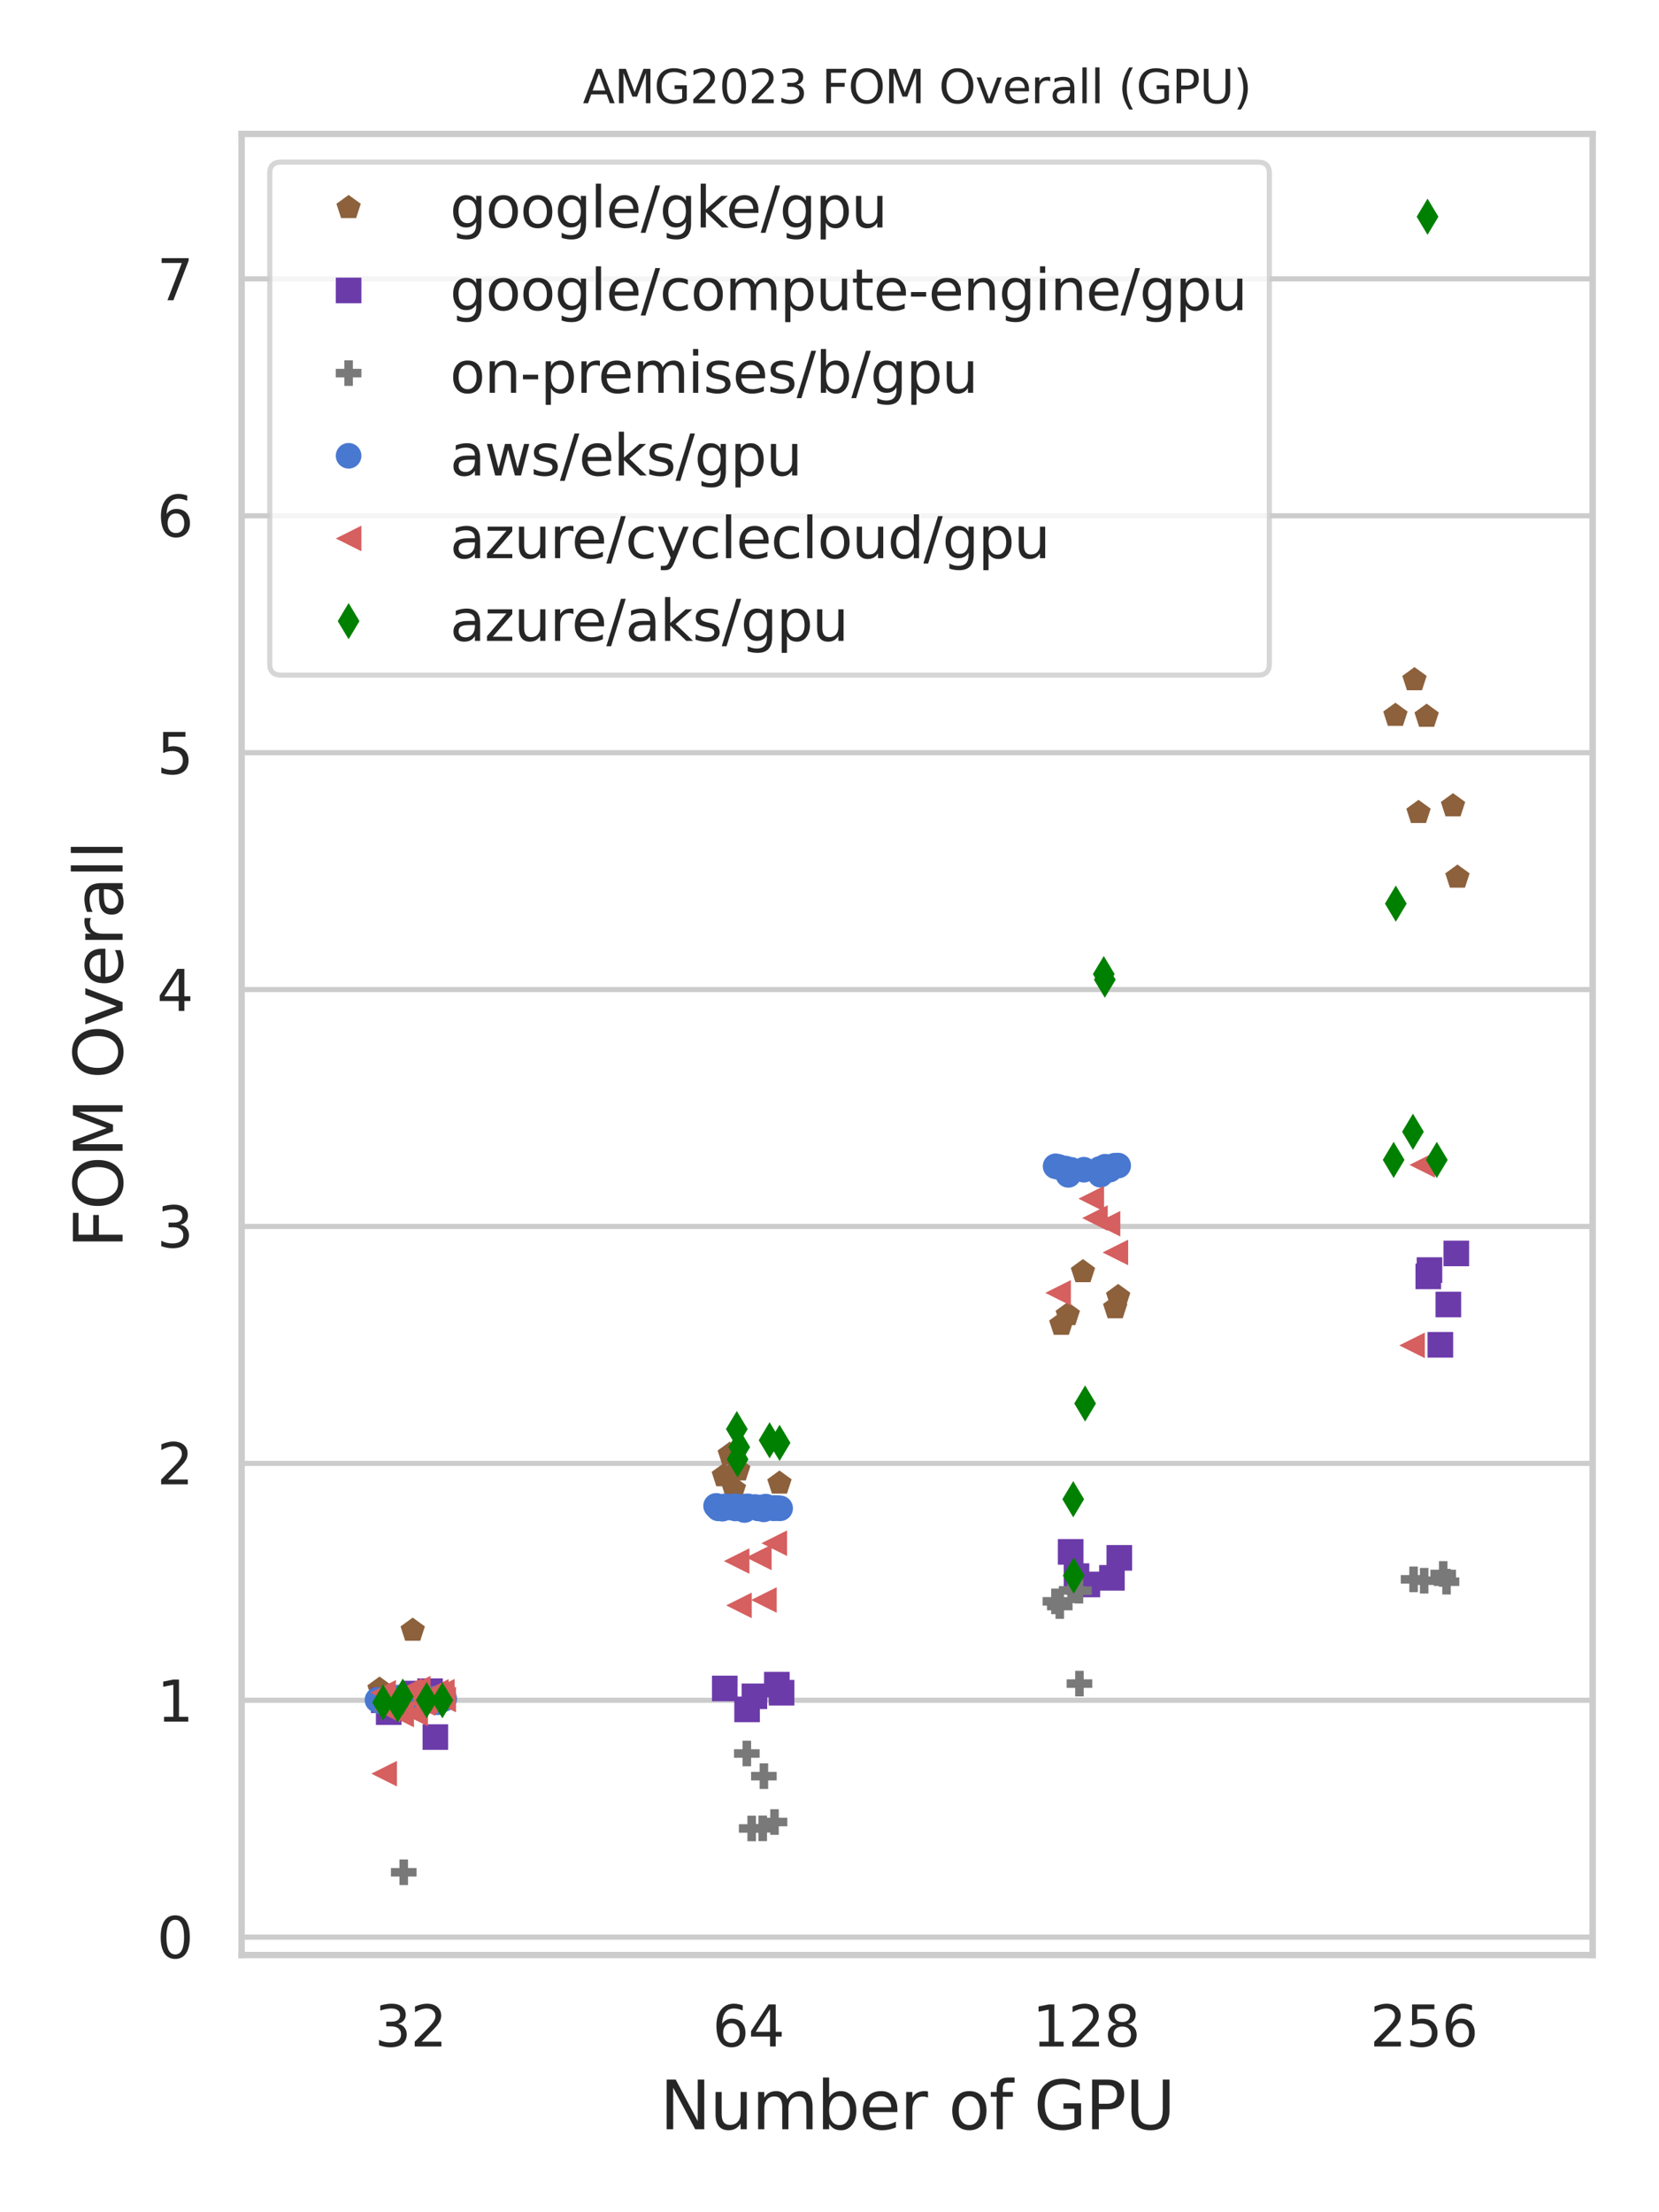 <?xml version="1.0" encoding="utf-8" standalone="no"?>
<!DOCTYPE svg PUBLIC "-//W3C//DTD SVG 1.1//EN"
  "http://www.w3.org/Graphics/SVG/1.1/DTD/svg11.dtd">
<svg xmlns:xlink="http://www.w3.org/1999/xlink" width="324pt" height="432pt" viewBox="0 0 324 432" xmlns="http://www.w3.org/2000/svg" version="1.1">
 <defs>
  <style type="text/css">*{stroke-linejoin: round; stroke-linecap: butt}</style>
 </defs>
 <g id="figure_1">
  <g id="patch_1">
   <path d="M 0 432 
L 324 432 
L 324 0 
L 0 0 
z
" style="fill: #ffffff"/>
  </g>
  <g id="axes_1">
   <g id="patch_2">
    <path d="M 47.182 381.78 
L 311.04 381.78 
L 311.04 26.16 
L 47.182 26.16 
z
" style="fill: #ffffff"/>
   </g>
   <g id="matplotlib.axis_1">
    <g id="xtick_1">
     <g id="text_1">
      <!-- 32 -->
      <g style="fill: #262626" transform="translate(73.166 399.638) scale(0.11 -0.11)">
       <defs>
        <path id="DejaVuSans-33" d="M 2597 2516 
Q 3050 2419 3304 2112 
Q 3559 1806 3559 1356 
Q 3559 666 3084 287 
Q 2609 -91 1734 -91 
Q 1441 -91 1130 -33 
Q 819 25 488 141 
L 488 750 
Q 750 597 1062 519 
Q 1375 441 1716 441 
Q 2309 441 2620 675 
Q 2931 909 2931 1356 
Q 2931 1769 2642 2001 
Q 2353 2234 1838 2234 
L 1294 2234 
L 1294 2753 
L 1863 2753 
Q 2328 2753 2575 2939 
Q 2822 3125 2822 3475 
Q 2822 3834 2567 4026 
Q 2313 4219 1838 4219 
Q 1578 4219 1281 4162 
Q 984 4106 628 3988 
L 628 4550 
Q 988 4650 1302 4700 
Q 1616 4750 1894 4750 
Q 2613 4750 3031 4423 
Q 3450 4097 3450 3541 
Q 3450 3153 3228 2886 
Q 3006 2619 2597 2516 
z
" transform="scale(0.016)"/>
        <path id="DejaVuSans-32" d="M 1228 531 
L 3431 531 
L 3431 0 
L 469 0 
L 469 531 
Q 828 903 1448 1529 
Q 2069 2156 2228 2338 
Q 2531 2678 2651 2914 
Q 2772 3150 2772 3378 
Q 2772 3750 2511 3984 
Q 2250 4219 1831 4219 
Q 1534 4219 1204 4116 
Q 875 4013 500 3803 
L 500 4441 
Q 881 4594 1212 4672 
Q 1544 4750 1819 4750 
Q 2544 4750 2975 4387 
Q 3406 4025 3406 3419 
Q 3406 3131 3298 2873 
Q 3191 2616 2906 2266 
Q 2828 2175 2409 1742 
Q 1991 1309 1228 531 
z
" transform="scale(0.016)"/>
       </defs>
       <use xlink:href="#DejaVuSans-33"/>
       <use xlink:href="#DejaVuSans-32" x="63.623"/>
      </g>
     </g>
    </g>
    <g id="xtick_2">
     <g id="text_2">
      <!-- 64 -->
      <g style="fill: #262626" transform="translate(139.13 399.638) scale(0.11 -0.11)">
       <defs>
        <path id="DejaVuSans-36" d="M 2113 2584 
Q 1688 2584 1439 2293 
Q 1191 2003 1191 1497 
Q 1191 994 1439 701 
Q 1688 409 2113 409 
Q 2538 409 2786 701 
Q 3034 994 3034 1497 
Q 3034 2003 2786 2293 
Q 2538 2584 2113 2584 
z
M 3366 4563 
L 3366 3988 
Q 3128 4100 2886 4159 
Q 2644 4219 2406 4219 
Q 1781 4219 1451 3797 
Q 1122 3375 1075 2522 
Q 1259 2794 1537 2939 
Q 1816 3084 2150 3084 
Q 2853 3084 3261 2657 
Q 3669 2231 3669 1497 
Q 3669 778 3244 343 
Q 2819 -91 2113 -91 
Q 1303 -91 875 529 
Q 447 1150 447 2328 
Q 447 3434 972 4092 
Q 1497 4750 2381 4750 
Q 2619 4750 2861 4703 
Q 3103 4656 3366 4563 
z
" transform="scale(0.016)"/>
        <path id="DejaVuSans-34" d="M 2419 4116 
L 825 1625 
L 2419 1625 
L 2419 4116 
z
M 2253 4666 
L 3047 4666 
L 3047 1625 
L 3713 1625 
L 3713 1100 
L 3047 1100 
L 3047 0 
L 2419 0 
L 2419 1100 
L 313 1100 
L 313 1709 
L 2253 4666 
z
" transform="scale(0.016)"/>
       </defs>
       <use xlink:href="#DejaVuSans-36"/>
       <use xlink:href="#DejaVuSans-34" x="63.623"/>
      </g>
     </g>
    </g>
    <g id="xtick_3">
     <g id="text_3">
      <!-- 128 -->
      <g style="fill: #262626" transform="translate(201.595 399.638) scale(0.11 -0.11)">
       <defs>
        <path id="DejaVuSans-31" d="M 794 531 
L 1825 531 
L 1825 4091 
L 703 3866 
L 703 4441 
L 1819 4666 
L 2450 4666 
L 2450 531 
L 3481 531 
L 3481 0 
L 794 0 
L 794 531 
z
" transform="scale(0.016)"/>
        <path id="DejaVuSans-38" d="M 2034 2216 
Q 1584 2216 1326 1975 
Q 1069 1734 1069 1313 
Q 1069 891 1326 650 
Q 1584 409 2034 409 
Q 2484 409 2743 651 
Q 3003 894 3003 1313 
Q 3003 1734 2745 1975 
Q 2488 2216 2034 2216 
z
M 1403 2484 
Q 997 2584 770 2862 
Q 544 3141 544 3541 
Q 544 4100 942 4425 
Q 1341 4750 2034 4750 
Q 2731 4750 3128 4425 
Q 3525 4100 3525 3541 
Q 3525 3141 3298 2862 
Q 3072 2584 2669 2484 
Q 3125 2378 3379 2068 
Q 3634 1759 3634 1313 
Q 3634 634 3220 271 
Q 2806 -91 2034 -91 
Q 1263 -91 848 271 
Q 434 634 434 1313 
Q 434 1759 690 2068 
Q 947 2378 1403 2484 
z
M 1172 3481 
Q 1172 3119 1398 2916 
Q 1625 2713 2034 2713 
Q 2441 2713 2670 2916 
Q 2900 3119 2900 3481 
Q 2900 3844 2670 4047 
Q 2441 4250 2034 4250 
Q 1625 4250 1398 4047 
Q 1172 3844 1172 3481 
z
" transform="scale(0.016)"/>
       </defs>
       <use xlink:href="#DejaVuSans-31"/>
       <use xlink:href="#DejaVuSans-32" x="63.623"/>
       <use xlink:href="#DejaVuSans-38" x="127.246"/>
      </g>
     </g>
    </g>
    <g id="xtick_4">
     <g id="text_4">
      <!-- 256 -->
      <g style="fill: #262626" transform="translate(267.56 399.638) scale(0.11 -0.11)">
       <defs>
        <path id="DejaVuSans-35" d="M 691 4666 
L 3169 4666 
L 3169 4134 
L 1269 4134 
L 1269 2991 
Q 1406 3038 1543 3061 
Q 1681 3084 1819 3084 
Q 2600 3084 3056 2656 
Q 3513 2228 3513 1497 
Q 3513 744 3044 326 
Q 2575 -91 1722 -91 
Q 1428 -91 1123 -41 
Q 819 9 494 109 
L 494 744 
Q 775 591 1075 516 
Q 1375 441 1709 441 
Q 2250 441 2565 725 
Q 2881 1009 2881 1497 
Q 2881 1984 2565 2268 
Q 2250 2553 1709 2553 
Q 1456 2553 1204 2497 
Q 953 2441 691 2322 
L 691 4666 
z
" transform="scale(0.016)"/>
       </defs>
       <use xlink:href="#DejaVuSans-32"/>
       <use xlink:href="#DejaVuSans-35" x="63.623"/>
       <use xlink:href="#DejaVuSans-36" x="127.246"/>
      </g>
     </g>
    </g>
    <g id="text_5">
     <!-- Number of GPU -->
     <g style="fill: #262626" transform="translate(128.89 415.804) scale(0.13 -0.13)">
      <defs>
       <path id="DejaVuSans-4e" d="M 628 4666 
L 1478 4666 
L 3547 763 
L 3547 4666 
L 4159 4666 
L 4159 0 
L 3309 0 
L 1241 3903 
L 1241 0 
L 628 0 
L 628 4666 
z
" transform="scale(0.016)"/>
       <path id="DejaVuSans-75" d="M 544 1381 
L 544 3500 
L 1119 3500 
L 1119 1403 
Q 1119 906 1312 657 
Q 1506 409 1894 409 
Q 2359 409 2629 706 
Q 2900 1003 2900 1516 
L 2900 3500 
L 3475 3500 
L 3475 0 
L 2900 0 
L 2900 538 
Q 2691 219 2414 64 
Q 2138 -91 1772 -91 
Q 1169 -91 856 284 
Q 544 659 544 1381 
z
M 1991 3584 
L 1991 3584 
z
" transform="scale(0.016)"/>
       <path id="DejaVuSans-6d" d="M 3328 2828 
Q 3544 3216 3844 3400 
Q 4144 3584 4550 3584 
Q 5097 3584 5394 3201 
Q 5691 2819 5691 2113 
L 5691 0 
L 5113 0 
L 5113 2094 
Q 5113 2597 4934 2840 
Q 4756 3084 4391 3084 
Q 3944 3084 3684 2787 
Q 3425 2491 3425 1978 
L 3425 0 
L 2847 0 
L 2847 2094 
Q 2847 2600 2669 2842 
Q 2491 3084 2119 3084 
Q 1678 3084 1418 2786 
Q 1159 2488 1159 1978 
L 1159 0 
L 581 0 
L 581 3500 
L 1159 3500 
L 1159 2956 
Q 1356 3278 1631 3431 
Q 1906 3584 2284 3584 
Q 2666 3584 2933 3390 
Q 3200 3197 3328 2828 
z
" transform="scale(0.016)"/>
       <path id="DejaVuSans-62" d="M 3116 1747 
Q 3116 2381 2855 2742 
Q 2594 3103 2138 3103 
Q 1681 3103 1420 2742 
Q 1159 2381 1159 1747 
Q 1159 1113 1420 752 
Q 1681 391 2138 391 
Q 2594 391 2855 752 
Q 3116 1113 3116 1747 
z
M 1159 2969 
Q 1341 3281 1617 3432 
Q 1894 3584 2278 3584 
Q 2916 3584 3314 3078 
Q 3713 2572 3713 1747 
Q 3713 922 3314 415 
Q 2916 -91 2278 -91 
Q 1894 -91 1617 61 
Q 1341 213 1159 525 
L 1159 0 
L 581 0 
L 581 4863 
L 1159 4863 
L 1159 2969 
z
" transform="scale(0.016)"/>
       <path id="DejaVuSans-65" d="M 3597 1894 
L 3597 1613 
L 953 1613 
Q 991 1019 1311 708 
Q 1631 397 2203 397 
Q 2534 397 2845 478 
Q 3156 559 3463 722 
L 3463 178 
Q 3153 47 2828 -22 
Q 2503 -91 2169 -91 
Q 1331 -91 842 396 
Q 353 884 353 1716 
Q 353 2575 817 3079 
Q 1281 3584 2069 3584 
Q 2775 3584 3186 3129 
Q 3597 2675 3597 1894 
z
M 3022 2063 
Q 3016 2534 2758 2815 
Q 2500 3097 2075 3097 
Q 1594 3097 1305 2825 
Q 1016 2553 972 2059 
L 3022 2063 
z
" transform="scale(0.016)"/>
       <path id="DejaVuSans-72" d="M 2631 2963 
Q 2534 3019 2420 3045 
Q 2306 3072 2169 3072 
Q 1681 3072 1420 2755 
Q 1159 2438 1159 1844 
L 1159 0 
L 581 0 
L 581 3500 
L 1159 3500 
L 1159 2956 
Q 1341 3275 1631 3429 
Q 1922 3584 2338 3584 
Q 2397 3584 2469 3576 
Q 2541 3569 2628 3553 
L 2631 2963 
z
" transform="scale(0.016)"/>
       <path id="DejaVuSans-20" transform="scale(0.016)"/>
       <path id="DejaVuSans-6f" d="M 1959 3097 
Q 1497 3097 1228 2736 
Q 959 2375 959 1747 
Q 959 1119 1226 758 
Q 1494 397 1959 397 
Q 2419 397 2687 759 
Q 2956 1122 2956 1747 
Q 2956 2369 2687 2733 
Q 2419 3097 1959 3097 
z
M 1959 3584 
Q 2709 3584 3137 3096 
Q 3566 2609 3566 1747 
Q 3566 888 3137 398 
Q 2709 -91 1959 -91 
Q 1206 -91 779 398 
Q 353 888 353 1747 
Q 353 2609 779 3096 
Q 1206 3584 1959 3584 
z
" transform="scale(0.016)"/>
       <path id="DejaVuSans-66" d="M 2375 4863 
L 2375 4384 
L 1825 4384 
Q 1516 4384 1395 4259 
Q 1275 4134 1275 3809 
L 1275 3500 
L 2222 3500 
L 2222 3053 
L 1275 3053 
L 1275 0 
L 697 0 
L 697 3053 
L 147 3053 
L 147 3500 
L 697 3500 
L 697 3744 
Q 697 4328 969 4595 
Q 1241 4863 1831 4863 
L 2375 4863 
z
" transform="scale(0.016)"/>
       <path id="DejaVuSans-47" d="M 3809 666 
L 3809 1919 
L 2778 1919 
L 2778 2438 
L 4434 2438 
L 4434 434 
Q 4069 175 3628 42 
Q 3188 -91 2688 -91 
Q 1594 -91 976 548 
Q 359 1188 359 2328 
Q 359 3472 976 4111 
Q 1594 4750 2688 4750 
Q 3144 4750 3555 4637 
Q 3966 4525 4313 4306 
L 4313 3634 
Q 3963 3931 3569 4081 
Q 3175 4231 2741 4231 
Q 1884 4231 1454 3753 
Q 1025 3275 1025 2328 
Q 1025 1384 1454 906 
Q 1884 428 2741 428 
Q 3075 428 3337 486 
Q 3600 544 3809 666 
z
" transform="scale(0.016)"/>
       <path id="DejaVuSans-50" d="M 1259 4147 
L 1259 2394 
L 2053 2394 
Q 2494 2394 2734 2622 
Q 2975 2850 2975 3272 
Q 2975 3691 2734 3919 
Q 2494 4147 2053 4147 
L 1259 4147 
z
M 628 4666 
L 2053 4666 
Q 2838 4666 3239 4311 
Q 3641 3956 3641 3272 
Q 3641 2581 3239 2228 
Q 2838 1875 2053 1875 
L 1259 1875 
L 1259 0 
L 628 0 
L 628 4666 
z
" transform="scale(0.016)"/>
       <path id="DejaVuSans-55" d="M 556 4666 
L 1191 4666 
L 1191 1831 
Q 1191 1081 1462 751 
Q 1734 422 2344 422 
Q 2950 422 3222 751 
Q 3494 1081 3494 1831 
L 3494 4666 
L 4128 4666 
L 4128 1753 
Q 4128 841 3676 375 
Q 3225 -91 2344 -91 
Q 1459 -91 1007 375 
Q 556 841 556 1753 
L 556 4666 
z
" transform="scale(0.016)"/>
      </defs>
      <use xlink:href="#DejaVuSans-4e"/>
      <use xlink:href="#DejaVuSans-75" x="74.805"/>
      <use xlink:href="#DejaVuSans-6d" x="138.184"/>
      <use xlink:href="#DejaVuSans-62" x="235.596"/>
      <use xlink:href="#DejaVuSans-65" x="299.072"/>
      <use xlink:href="#DejaVuSans-72" x="360.596"/>
      <use xlink:href="#DejaVuSans-20" x="401.709"/>
      <use xlink:href="#DejaVuSans-6f" x="433.496"/>
      <use xlink:href="#DejaVuSans-66" x="494.678"/>
      <use xlink:href="#DejaVuSans-20" x="529.883"/>
      <use xlink:href="#DejaVuSans-47" x="561.67"/>
      <use xlink:href="#DejaVuSans-50" x="639.16"/>
      <use xlink:href="#DejaVuSans-55" x="699.463"/>
     </g>
    </g>
   </g>
   <g id="matplotlib.axis_2">
    <g id="ytick_1">
     <g id="line2d_1">
      <path d="M 47.182 378.287 
L 311.04 378.287 
" clip-path="url(#p58cbd07969)" style="fill: none; stroke: #cccccc; stroke-linecap: round"/>
     </g>
     <g id="text_6">
      <!-- $\mathdefault{0}$ -->
      <g style="fill: #262626" transform="translate(30.642 382.466) scale(0.11 -0.11)">
       <defs>
        <path id="DejaVuSans-30" d="M 2034 4250 
Q 1547 4250 1301 3770 
Q 1056 3291 1056 2328 
Q 1056 1369 1301 889 
Q 1547 409 2034 409 
Q 2525 409 2770 889 
Q 3016 1369 3016 2328 
Q 3016 3291 2770 3770 
Q 2525 4250 2034 4250 
z
M 2034 4750 
Q 2819 4750 3233 4129 
Q 3647 3509 3647 2328 
Q 3647 1150 3233 529 
Q 2819 -91 2034 -91 
Q 1250 -91 836 529 
Q 422 1150 422 2328 
Q 422 3509 836 4129 
Q 1250 4750 2034 4750 
z
" transform="scale(0.016)"/>
       </defs>
       <use xlink:href="#DejaVuSans-30" transform="translate(0 0.781)"/>
      </g>
     </g>
    </g>
    <g id="ytick_2">
     <g id="line2d_2">
      <path d="M 47.182 332.026 
L 311.04 332.026 
" clip-path="url(#p58cbd07969)" style="fill: none; stroke: #cccccc; stroke-linecap: round"/>
     </g>
     <g id="text_7">
      <!-- $\mathdefault{1}$ -->
      <g style="fill: #262626" transform="translate(30.642 336.205) scale(0.11 -0.11)">
       <use xlink:href="#DejaVuSans-31" transform="translate(0 0.094)"/>
      </g>
     </g>
    </g>
    <g id="ytick_3">
     <g id="line2d_3">
      <path d="M 47.182 285.765 
L 311.04 285.765 
" clip-path="url(#p58cbd07969)" style="fill: none; stroke: #cccccc; stroke-linecap: round"/>
     </g>
     <g id="text_8">
      <!-- $\mathdefault{2}$ -->
      <g style="fill: #262626" transform="translate(30.642 289.944) scale(0.11 -0.11)">
       <use xlink:href="#DejaVuSans-32" transform="translate(0 0.781)"/>
      </g>
     </g>
    </g>
    <g id="ytick_4">
     <g id="line2d_4">
      <path d="M 47.182 239.504 
L 311.04 239.504 
" clip-path="url(#p58cbd07969)" style="fill: none; stroke: #cccccc; stroke-linecap: round"/>
     </g>
     <g id="text_9">
      <!-- $\mathdefault{3}$ -->
      <g style="fill: #262626" transform="translate(30.642 243.683) scale(0.11 -0.11)">
       <use xlink:href="#DejaVuSans-33" transform="translate(0 0.781)"/>
      </g>
     </g>
    </g>
    <g id="ytick_5">
     <g id="line2d_5">
      <path d="M 47.182 193.242 
L 311.04 193.242 
" clip-path="url(#p58cbd07969)" style="fill: none; stroke: #cccccc; stroke-linecap: round"/>
     </g>
     <g id="text_10">
      <!-- $\mathdefault{4}$ -->
      <g style="fill: #262626" transform="translate(30.642 197.422) scale(0.11 -0.11)">
       <use xlink:href="#DejaVuSans-34" transform="translate(0 0.094)"/>
      </g>
     </g>
    </g>
    <g id="ytick_6">
     <g id="line2d_6">
      <path d="M 47.182 146.981 
L 311.04 146.981 
" clip-path="url(#p58cbd07969)" style="fill: none; stroke: #cccccc; stroke-linecap: round"/>
     </g>
     <g id="text_11">
      <!-- $\mathdefault{5}$ -->
      <g style="fill: #262626" transform="translate(30.642 151.16) scale(0.11 -0.11)">
       <use xlink:href="#DejaVuSans-35" transform="translate(0 0.094)"/>
      </g>
     </g>
    </g>
    <g id="ytick_7">
     <g id="line2d_7">
      <path d="M 47.182 100.72 
L 311.04 100.72 
" clip-path="url(#p58cbd07969)" style="fill: none; stroke: #cccccc; stroke-linecap: round"/>
     </g>
     <g id="text_12">
      <!-- $\mathdefault{6}$ -->
      <g style="fill: #262626" transform="translate(30.642 104.899) scale(0.11 -0.11)">
       <use xlink:href="#DejaVuSans-36" transform="translate(0 0.781)"/>
      </g>
     </g>
    </g>
    <g id="ytick_8">
     <g id="line2d_8">
      <path d="M 47.182 54.459 
L 311.04 54.459 
" clip-path="url(#p58cbd07969)" style="fill: none; stroke: #cccccc; stroke-linecap: round"/>
     </g>
     <g id="text_13">
      <!-- $\mathdefault{7}$ -->
      <g style="fill: #262626" transform="translate(30.642 58.638) scale(0.11 -0.11)">
       <defs>
        <path id="DejaVuSans-37" d="M 525 4666 
L 3525 4666 
L 3525 4397 
L 1831 0 
L 1172 0 
L 2766 4134 
L 525 4134 
L 525 4666 
z
" transform="scale(0.016)"/>
       </defs>
       <use xlink:href="#DejaVuSans-37" transform="translate(0 0.094)"/>
      </g>
     </g>
    </g>
    <g id="text_14">
     <!-- FOM Overall -->
     <g style="fill: #262626" transform="translate(23.939 243.73) rotate(-90) scale(0.13 -0.13)">
      <defs>
       <path id="DejaVuSans-46" d="M 628 4666 
L 3309 4666 
L 3309 4134 
L 1259 4134 
L 1259 2759 
L 3109 2759 
L 3109 2228 
L 1259 2228 
L 1259 0 
L 628 0 
L 628 4666 
z
" transform="scale(0.016)"/>
       <path id="DejaVuSans-4f" d="M 2522 4238 
Q 1834 4238 1429 3725 
Q 1025 3213 1025 2328 
Q 1025 1447 1429 934 
Q 1834 422 2522 422 
Q 3209 422 3611 934 
Q 4013 1447 4013 2328 
Q 4013 3213 3611 3725 
Q 3209 4238 2522 4238 
z
M 2522 4750 
Q 3503 4750 4090 4092 
Q 4678 3434 4678 2328 
Q 4678 1225 4090 567 
Q 3503 -91 2522 -91 
Q 1538 -91 948 565 
Q 359 1222 359 2328 
Q 359 3434 948 4092 
Q 1538 4750 2522 4750 
z
" transform="scale(0.016)"/>
       <path id="DejaVuSans-4d" d="M 628 4666 
L 1569 4666 
L 2759 1491 
L 3956 4666 
L 4897 4666 
L 4897 0 
L 4281 0 
L 4281 4097 
L 3078 897 
L 2444 897 
L 1241 4097 
L 1241 0 
L 628 0 
L 628 4666 
z
" transform="scale(0.016)"/>
       <path id="DejaVuSans-76" d="M 191 3500 
L 800 3500 
L 1894 563 
L 2988 3500 
L 3597 3500 
L 2284 0 
L 1503 0 
L 191 3500 
z
" transform="scale(0.016)"/>
       <path id="DejaVuSans-61" d="M 2194 1759 
Q 1497 1759 1228 1600 
Q 959 1441 959 1056 
Q 959 750 1161 570 
Q 1363 391 1709 391 
Q 2188 391 2477 730 
Q 2766 1069 2766 1631 
L 2766 1759 
L 2194 1759 
z
M 3341 1997 
L 3341 0 
L 2766 0 
L 2766 531 
Q 2569 213 2275 61 
Q 1981 -91 1556 -91 
Q 1019 -91 701 211 
Q 384 513 384 1019 
Q 384 1609 779 1909 
Q 1175 2209 1959 2209 
L 2766 2209 
L 2766 2266 
Q 2766 2663 2505 2880 
Q 2244 3097 1772 3097 
Q 1472 3097 1187 3025 
Q 903 2953 641 2809 
L 641 3341 
Q 956 3463 1253 3523 
Q 1550 3584 1831 3584 
Q 2591 3584 2966 3190 
Q 3341 2797 3341 1997 
z
" transform="scale(0.016)"/>
       <path id="DejaVuSans-6c" d="M 603 4863 
L 1178 4863 
L 1178 0 
L 603 0 
L 603 4863 
z
" transform="scale(0.016)"/>
      </defs>
      <use xlink:href="#DejaVuSans-46"/>
      <use xlink:href="#DejaVuSans-4f" x="57.52"/>
      <use xlink:href="#DejaVuSans-4d" x="136.23"/>
      <use xlink:href="#DejaVuSans-20" x="222.51"/>
      <use xlink:href="#DejaVuSans-4f" x="254.297"/>
      <use xlink:href="#DejaVuSans-76" x="333.008"/>
      <use xlink:href="#DejaVuSans-65" x="392.188"/>
      <use xlink:href="#DejaVuSans-72" x="453.711"/>
      <use xlink:href="#DejaVuSans-61" x="494.824"/>
      <use xlink:href="#DejaVuSans-6c" x="556.104"/>
      <use xlink:href="#DejaVuSans-6c" x="583.887"/>
     </g>
    </g>
   </g>
   <g id="patch_3">
    <path d="M 47.182 381.78 
L 47.182 26.16 
" style="fill: none; stroke: #cccccc; stroke-width: 1.25; stroke-linejoin: miter; stroke-linecap: square"/>
   </g>
   <g id="patch_4">
    <path d="M 311.04 381.78 
L 311.04 26.16 
" style="fill: none; stroke: #cccccc; stroke-width: 1.25; stroke-linejoin: miter; stroke-linecap: square"/>
   </g>
   <g id="patch_5">
    <path d="M 47.182 381.78 
L 311.04 381.78 
" style="fill: none; stroke: #cccccc; stroke-width: 1.25; stroke-linejoin: miter; stroke-linecap: square"/>
   </g>
   <g id="patch_6">
    <path d="M 47.182 26.16 
L 311.04 26.16 
" style="fill: none; stroke: #cccccc; stroke-width: 1.25; stroke-linejoin: miter; stroke-linecap: square"/>
   </g>
   <g id="PathCollection_1">
    <defs>
     <path id="C0_0_2743db5dd9" d="M 0 -2.5 
L -2.378 -0.773 
L -1.469 2.023 
L 1.469 2.023 
L 2.378 -0.773 
z
"/>
    </defs>
    <g clip-path="url(#p58cbd07969)">
     <use xlink:href="#C0_0_2743db5dd9" x="73.9" y="332.026" style="fill: #8c613c"/>
    </g>
    <g clip-path="url(#p58cbd07969)">
     <use xlink:href="#C0_0_2743db5dd9" x="74.124" y="329.89" style="fill: #8c613c"/>
    </g>
    <g clip-path="url(#p58cbd07969)">
     <use xlink:href="#C0_0_2743db5dd9" x="80.603" y="318.384" style="fill: #8c613c"/>
    </g>
    <g clip-path="url(#p58cbd07969)">
     <use xlink:href="#C0_0_2743db5dd9" x="76.113" y="332.501" style="fill: #8c613c"/>
    </g>
    <g clip-path="url(#p58cbd07969)">
     <use xlink:href="#C0_0_2743db5dd9" x="74.235" y="332.335" style="fill: #8c613c"/>
    </g>
   </g>
   <g id="PathCollection_2">
    <defs>
     <path id="C1_0_040d17d40b" d="M 0 -2.5 
L -2.378 -0.773 
L -1.469 2.023 
L 1.469 2.023 
L 2.378 -0.773 
z
"/>
    </defs>
    <g clip-path="url(#p58cbd07969)">
     <use xlink:href="#C1_0_040d17d40b" x="152.225" y="289.657" style="fill: #8c613c"/>
    </g>
    <g clip-path="url(#p58cbd07969)">
     <use xlink:href="#C1_0_040d17d40b" x="142.522" y="284.031" style="fill: #8c613c"/>
    </g>
    <g clip-path="url(#p58cbd07969)">
     <use xlink:href="#C1_0_040d17d40b" x="144.18" y="287.083" style="fill: #8c613c"/>
    </g>
    <g clip-path="url(#p58cbd07969)">
     <use xlink:href="#C1_0_040d17d40b" x="141.361" y="288.208" style="fill: #8c613c"/>
    </g>
    <g clip-path="url(#p58cbd07969)">
     <use xlink:href="#C1_0_040d17d40b" x="143.33" y="290.782" style="fill: #8c613c"/>
    </g>
   </g>
   <g id="PathCollection_3">
    <defs>
     <path id="C2_0_b478176f48" d="M 0 -2.5 
L -2.378 -0.773 
L -1.469 2.023 
L 1.469 2.023 
L 2.378 -0.773 
z
"/>
    </defs>
    <g clip-path="url(#p58cbd07969)">
     <use xlink:href="#C2_0_b478176f48" x="208.539" y="256.742" style="fill: #8c613c"/>
    </g>
    <g clip-path="url(#p58cbd07969)">
     <use xlink:href="#C2_0_b478176f48" x="218.376" y="253.22" style="fill: #8c613c"/>
    </g>
    <g clip-path="url(#p58cbd07969)">
     <use xlink:href="#C2_0_b478176f48" x="211.499" y="248.365" style="fill: #8c613c"/>
    </g>
    <g clip-path="url(#p58cbd07969)">
     <use xlink:href="#C2_0_b478176f48" x="217.798" y="255.413" style="fill: #8c613c"/>
    </g>
    <g clip-path="url(#p58cbd07969)">
     <use xlink:href="#C2_0_b478176f48" x="207.277" y="258.647" style="fill: #8c613c"/>
    </g>
   </g>
   <g id="PathCollection_4">
    <defs>
     <path id="C3_0_85d8959a3a" d="M 0 -2.5 
L -2.378 -0.773 
L -1.469 2.023 
L 1.469 2.023 
L 2.378 -0.773 
z
"/>
    </defs>
    <g clip-path="url(#p58cbd07969)">
     <use xlink:href="#C3_0_85d8959a3a" x="283.774" y="157.383" style="fill: #8c613c"/>
    </g>
    <g clip-path="url(#p58cbd07969)">
     <use xlink:href="#C3_0_85d8959a3a" x="276.248" y="132.768" style="fill: #8c613c"/>
    </g>
    <g clip-path="url(#p58cbd07969)">
     <use xlink:href="#C3_0_85d8959a3a" x="277.032" y="158.691" style="fill: #8c613c"/>
    </g>
    <g clip-path="url(#p58cbd07969)">
     <use xlink:href="#C3_0_85d8959a3a" x="278.62" y="139.906" style="fill: #8c613c"/>
    </g>
    <g clip-path="url(#p58cbd07969)">
     <use xlink:href="#C3_0_85d8959a3a" x="284.636" y="171.323" style="fill: #8c613c"/>
    </g>
    <g clip-path="url(#p58cbd07969)">
     <use xlink:href="#C3_0_85d8959a3a" x="272.521" y="139.726" style="fill: #8c613c"/>
    </g>
   </g>
   <g id="line2d_9"/>
   <g id="PathCollection_5">
    <path d="M 81.49 332.752 
L 86.49 332.752 
L 86.49 327.752 
L 81.49 327.752 
z
" clip-path="url(#p58cbd07969)" style="fill: #6c3baa"/>
    <path d="M 72.45 334.526 
L 77.45 334.526 
L 77.45 329.526 
L 72.45 329.526 
z
" clip-path="url(#p58cbd07969)" style="fill: #6c3baa"/>
    <path d="M 82.523 341.716 
L 87.523 341.716 
L 87.523 336.716 
L 82.523 336.716 
z
" clip-path="url(#p58cbd07969)" style="fill: #6c3baa"/>
    <path d="M 73.412 336.845 
L 78.412 336.845 
L 78.412 331.845 
L 73.412 331.845 
z
" clip-path="url(#p58cbd07969)" style="fill: #6c3baa"/>
    <path d="M 78.85 333.215 
L 83.85 333.215 
L 83.85 328.215 
L 78.85 328.215 
z
" clip-path="url(#p58cbd07969)" style="fill: #6c3baa"/>
   </g>
   <g id="PathCollection_6">
    <path d="M 139.046 332.22 
L 144.046 332.22 
L 144.046 327.22 
L 139.046 327.22 
z
" clip-path="url(#p58cbd07969)" style="fill: #6c3baa"/>
    <path d="M 143.402 336.304 
L 148.402 336.304 
L 148.402 331.304 
L 143.402 331.304 
z
" clip-path="url(#p58cbd07969)" style="fill: #6c3baa"/>
    <path d="M 144.832 333.752 
L 149.832 333.752 
L 149.832 328.752 
L 144.832 328.752 
z
" clip-path="url(#p58cbd07969)" style="fill: #6c3baa"/>
    <path d="M 149.216 331.483 
L 154.216 331.483 
L 154.216 326.483 
L 149.216 326.483 
z
" clip-path="url(#p58cbd07969)" style="fill: #6c3baa"/>
    <path d="M 150.139 333.054 
L 155.139 333.054 
L 155.139 328.054 
L 150.139 328.054 
z
" clip-path="url(#p58cbd07969)" style="fill: #6c3baa"/>
   </g>
   <g id="PathCollection_7">
    <path d="M 216.098 306.714 
L 221.098 306.714 
L 221.098 301.714 
L 216.098 301.714 
z
" clip-path="url(#p58cbd07969)" style="fill: #6c3baa"/>
    <path d="M 209.855 311.914 
L 214.855 311.914 
L 214.855 306.914 
L 209.855 306.914 
z
" clip-path="url(#p58cbd07969)" style="fill: #6c3baa"/>
    <path d="M 206.6 305.553 
L 211.6 305.553 
L 211.6 300.553 
L 206.6 300.553 
z
" clip-path="url(#p58cbd07969)" style="fill: #6c3baa"/>
    <path d="M 207.741 310.281 
L 212.741 310.281 
L 212.741 305.281 
L 207.741 305.281 
z
" clip-path="url(#p58cbd07969)" style="fill: #6c3baa"/>
    <path d="M 214.658 310.616 
L 219.658 310.616 
L 219.658 305.616 
L 214.658 305.616 
z
" clip-path="url(#p58cbd07969)" style="fill: #6c3baa"/>
   </g>
   <g id="PathCollection_8">
    <path d="M 276.676 250.517 
L 281.676 250.517 
L 281.676 245.517 
L 276.676 245.517 
z
" clip-path="url(#p58cbd07969)" style="fill: #6c3baa"/>
    <path d="M 281.913 247.271 
L 286.913 247.271 
L 286.913 242.271 
L 281.913 242.271 
z
" clip-path="url(#p58cbd07969)" style="fill: #6c3baa"/>
    <path d="M 278.799 265.115 
L 283.799 265.115 
L 283.799 260.115 
L 278.799 260.115 
z
" clip-path="url(#p58cbd07969)" style="fill: #6c3baa"/>
    <path d="M 280.358 257.24 
L 285.358 257.24 
L 285.358 252.24 
L 280.358 252.24 
z
" clip-path="url(#p58cbd07969)" style="fill: #6c3baa"/>
    <path d="M 276.442 251.753 
L 281.442 251.753 
L 281.442 246.753 
L 276.442 246.753 
z
" clip-path="url(#p58cbd07969)" style="fill: #6c3baa"/>
   </g>
   <g id="line2d_10"/>
   <g id="PathCollection_9">
    <defs>
     <path id="C4_0_141c4d9683" d="M -0.833 2.5 
L 0.833 2.5 
L 0.833 0.833 
L 2.5 0.833 
L 2.5 -0.833 
L 0.833 -0.833 
L 0.833 -2.5 
L -0.833 -2.5 
L -0.833 -0.833 
L -2.5 -0.833 
L -2.5 0.833 
L -0.833 0.833 
z
"/>
    </defs>
    <g clip-path="url(#p58cbd07969)">
     <use xlink:href="#C4_0_141c4d9683" x="84.321" y="332.026" style="fill: #797979"/>
    </g>
    <g clip-path="url(#p58cbd07969)">
     <use xlink:href="#C4_0_141c4d9683" x="75.19" y="331.826" style="fill: #797979"/>
    </g>
    <g clip-path="url(#p58cbd07969)">
     <use xlink:href="#C4_0_141c4d9683" x="82.572" y="332.123" style="fill: #797979"/>
    </g>
    <g clip-path="url(#p58cbd07969)">
     <use xlink:href="#C4_0_141c4d9683" x="78.681" y="331.795" style="fill: #797979"/>
    </g>
    <g clip-path="url(#p58cbd07969)">
     <use xlink:href="#C4_0_141c4d9683" x="78.851" y="365.615" style="fill: #797979"/>
    </g>
   </g>
   <g id="PathCollection_10">
    <defs>
     <path id="C5_0_d6d4c9da67" d="M -0.833 2.5 
L 0.833 2.5 
L 0.833 0.833 
L 2.5 0.833 
L 2.5 -0.833 
L 0.833 -0.833 
L 0.833 -2.5 
L -0.833 -2.5 
L -0.833 -0.833 
L -2.5 -0.833 
L -2.5 0.833 
L -0.833 0.833 
z
"/>
    </defs>
    <g clip-path="url(#p58cbd07969)">
     <use xlink:href="#C5_0_d6d4c9da67" x="149.185" y="346.846" style="fill: #797979"/>
    </g>
    <g clip-path="url(#p58cbd07969)">
     <use xlink:href="#C5_0_d6d4c9da67" x="146.801" y="357.06" style="fill: #797979"/>
    </g>
    <g clip-path="url(#p58cbd07969)">
     <use xlink:href="#C5_0_d6d4c9da67" x="148.963" y="357.037" style="fill: #797979"/>
    </g>
    <g clip-path="url(#p58cbd07969)">
     <use xlink:href="#C5_0_d6d4c9da67" x="151.261" y="355.804" style="fill: #797979"/>
    </g>
    <g clip-path="url(#p58cbd07969)">
     <use xlink:href="#C5_0_d6d4c9da67" x="145.856" y="342.422" style="fill: #797979"/>
    </g>
   </g>
   <g id="PathCollection_11">
    <defs>
     <path id="C6_0_4c8b4b448e" d="M -0.833 2.5 
L 0.833 2.5 
L 0.833 0.833 
L 2.5 0.833 
L 2.5 -0.833 
L 0.833 -0.833 
L 0.833 -2.5 
L -0.833 -2.5 
L -0.833 -0.833 
L -2.5 -0.833 
L -2.5 0.833 
L -0.833 0.833 
z
"/>
    </defs>
    <g clip-path="url(#p58cbd07969)">
     <use xlink:href="#C6_0_4c8b4b448e" x="210.725" y="310.638" style="fill: #797979"/>
    </g>
    <g clip-path="url(#p58cbd07969)">
     <use xlink:href="#C6_0_4c8b4b448e" x="209.283" y="310.559" style="fill: #797979"/>
    </g>
    <g clip-path="url(#p58cbd07969)">
     <use xlink:href="#C6_0_4c8b4b448e" x="206.972" y="313.631" style="fill: #797979"/>
    </g>
    <g clip-path="url(#p58cbd07969)">
     <use xlink:href="#C6_0_4c8b4b448e" x="206.127" y="312.711" style="fill: #797979"/>
    </g>
    <g clip-path="url(#p58cbd07969)">
     <use xlink:href="#C6_0_4c8b4b448e" x="210.814" y="328.771" style="fill: #797979"/>
    </g>
   </g>
   <g id="PathCollection_12">
    <defs>
     <path id="C7_0_a081aaee4f" d="M -0.833 2.5 
L 0.833 2.5 
L 0.833 0.833 
L 2.5 0.833 
L 2.5 -0.833 
L 0.833 -0.833 
L 0.833 -2.5 
L -0.833 -2.5 
L -0.833 -0.833 
L -2.5 -0.833 
L -2.5 0.833 
L -0.833 0.833 
z
"/>
    </defs>
    <g clip-path="url(#p58cbd07969)">
     <use xlink:href="#C7_0_a081aaee4f" x="281.855" y="307.363" style="fill: #797979"/>
    </g>
    <g clip-path="url(#p58cbd07969)">
     <use xlink:href="#C7_0_a081aaee4f" x="278.138" y="308.684" style="fill: #797979"/>
    </g>
    <g clip-path="url(#p58cbd07969)">
     <use xlink:href="#C7_0_a081aaee4f" x="276.069" y="308.414" style="fill: #797979"/>
    </g>
    <g clip-path="url(#p58cbd07969)">
     <use xlink:href="#C7_0_a081aaee4f" x="282.503" y="308.871" style="fill: #797979"/>
    </g>
   </g>
   <g id="line2d_11"/>
   <g id="PathCollection_13">
    <defs>
     <path id="C8_0_c66e8888c2" d="M 0 2.5 
C 0.663 2.5 1.299 2.237 1.768 1.768 
C 2.237 1.299 2.5 0.663 2.5 -0 
C 2.5 -0.663 2.237 -1.299 1.768 -1.768 
C 1.299 -2.237 0.663 -2.5 0 -2.5 
C -0.663 -2.5 -1.299 -2.237 -1.768 -1.768 
C -2.237 -1.299 -2.5 -0.663 -2.5 0 
C -2.5 0.663 -2.237 1.299 -1.768 1.768 
C -1.299 2.237 -0.663 2.5 0 2.5 
z
"/>
    </defs>
    <g clip-path="url(#p58cbd07969)">
     <use xlink:href="#C8_0_c66e8888c2" x="85.438" y="332.411" style="fill: #4878d0"/>
    </g>
    <g clip-path="url(#p58cbd07969)">
     <use xlink:href="#C8_0_c66e8888c2" x="75.354" y="332.534" style="fill: #4878d0"/>
    </g>
    <g clip-path="url(#p58cbd07969)">
     <use xlink:href="#C8_0_c66e8888c2" x="78.894" y="331.662" style="fill: #4878d0"/>
    </g>
    <g clip-path="url(#p58cbd07969)">
     <use xlink:href="#C8_0_c66e8888c2" x="86.126" y="331.697" style="fill: #4878d0"/>
    </g>
    <g clip-path="url(#p58cbd07969)">
     <use xlink:href="#C8_0_c66e8888c2" x="74.412" y="332.263" style="fill: #4878d0"/>
    </g>
    <g clip-path="url(#p58cbd07969)">
     <use xlink:href="#C8_0_c66e8888c2" x="77.941" y="331.481" style="fill: #4878d0"/>
    </g>
    <g clip-path="url(#p58cbd07969)">
     <use xlink:href="#C8_0_c66e8888c2" x="82.231" y="332.023" style="fill: #4878d0"/>
    </g>
    <g clip-path="url(#p58cbd07969)">
     <use xlink:href="#C8_0_c66e8888c2" x="81.388" y="332.559" style="fill: #4878d0"/>
    </g>
    <g clip-path="url(#p58cbd07969)">
     <use xlink:href="#C8_0_c66e8888c2" x="83.094" y="331.491" style="fill: #4878d0"/>
    </g>
    <g clip-path="url(#p58cbd07969)">
     <use xlink:href="#C8_0_c66e8888c2" x="82.378" y="331.609" style="fill: #4878d0"/>
    </g>
    <g clip-path="url(#p58cbd07969)">
     <use xlink:href="#C8_0_c66e8888c2" x="77.527" y="332.12" style="fill: #4878d0"/>
    </g>
    <g clip-path="url(#p58cbd07969)">
     <use xlink:href="#C8_0_c66e8888c2" x="75.056" y="332.387" style="fill: #4878d0"/>
    </g>
    <g clip-path="url(#p58cbd07969)">
     <use xlink:href="#C8_0_c66e8888c2" x="82.294" y="332.656" style="fill: #4878d0"/>
    </g>
    <g clip-path="url(#p58cbd07969)">
     <use xlink:href="#C8_0_c66e8888c2" x="77.199" y="331.643" style="fill: #4878d0"/>
    </g>
    <g clip-path="url(#p58cbd07969)">
     <use xlink:href="#C8_0_c66e8888c2" x="78.959" y="332.115" style="fill: #4878d0"/>
    </g>
    <g clip-path="url(#p58cbd07969)">
     <use xlink:href="#C8_0_c66e8888c2" x="79.891" y="332.028" style="fill: #4878d0"/>
    </g>
    <g clip-path="url(#p58cbd07969)">
     <use xlink:href="#C8_0_c66e8888c2" x="84.391" y="331.741" style="fill: #4878d0"/>
    </g>
    <g clip-path="url(#p58cbd07969)">
     <use xlink:href="#C8_0_c66e8888c2" x="83.513" y="331.801" style="fill: #4878d0"/>
    </g>
    <g clip-path="url(#p58cbd07969)">
     <use xlink:href="#C8_0_c66e8888c2" x="85.887" y="331.783" style="fill: #4878d0"/>
    </g>
    <g clip-path="url(#p58cbd07969)">
     <use xlink:href="#C8_0_c66e8888c2" x="85.991" y="332.069" style="fill: #4878d0"/>
    </g>
    <g clip-path="url(#p58cbd07969)">
     <use xlink:href="#C8_0_c66e8888c2" x="74.445" y="332.177" style="fill: #4878d0"/>
    </g>
    <g clip-path="url(#p58cbd07969)">
     <use xlink:href="#C8_0_c66e8888c2" x="82.243" y="332.033" style="fill: #4878d0"/>
    </g>
    <g clip-path="url(#p58cbd07969)">
     <use xlink:href="#C8_0_c66e8888c2" x="84.453" y="331.873" style="fill: #4878d0"/>
    </g>
    <g clip-path="url(#p58cbd07969)">
     <use xlink:href="#C8_0_c66e8888c2" x="77.595" y="332.237" style="fill: #4878d0"/>
    </g>
    <g clip-path="url(#p58cbd07969)">
     <use xlink:href="#C8_0_c66e8888c2" x="79.578" y="332.342" style="fill: #4878d0"/>
    </g>
    <g clip-path="url(#p58cbd07969)">
     <use xlink:href="#C8_0_c66e8888c2" x="77.276" y="331.868" style="fill: #4878d0"/>
    </g>
    <g clip-path="url(#p58cbd07969)">
     <use xlink:href="#C8_0_c66e8888c2" x="86.759" y="331.729" style="fill: #4878d0"/>
    </g>
    <g clip-path="url(#p58cbd07969)">
     <use xlink:href="#C8_0_c66e8888c2" x="82.41" y="332.117" style="fill: #4878d0"/>
    </g>
    <g clip-path="url(#p58cbd07969)">
     <use xlink:href="#C8_0_c66e8888c2" x="73.723" y="331.968" style="fill: #4878d0"/>
    </g>
    <g clip-path="url(#p58cbd07969)">
     <use xlink:href="#C8_0_c66e8888c2" x="85.448" y="331.628" style="fill: #4878d0"/>
    </g>
   </g>
   <g id="PathCollection_14">
    <defs>
     <path id="C9_0_3613fa57cd" d="M 0 2.5 
C 0.663 2.5 1.299 2.237 1.768 1.768 
C 2.237 1.299 2.5 0.663 2.5 -0 
C 2.5 -0.663 2.237 -1.299 1.768 -1.768 
C 1.299 -2.237 0.663 -2.5 0 -2.5 
C -0.663 -2.5 -1.299 -2.237 -1.768 -1.768 
C -2.237 -1.299 -2.5 -0.663 -2.5 0 
C -2.5 0.663 -2.237 1.299 -1.768 1.768 
C -1.299 2.237 -0.663 2.5 0 2.5 
z
"/>
    </defs>
    <g clip-path="url(#p58cbd07969)">
     <use xlink:href="#C9_0_3613fa57cd" x="141.081" y="294.618" style="fill: #4878d0"/>
    </g>
    <g clip-path="url(#p58cbd07969)">
     <use xlink:href="#C9_0_3613fa57cd" x="148.25" y="294.425" style="fill: #4878d0"/>
    </g>
    <g clip-path="url(#p58cbd07969)">
     <use xlink:href="#C9_0_3613fa57cd" x="149.876" y="294.383" style="fill: #4878d0"/>
    </g>
    <g clip-path="url(#p58cbd07969)">
     <use xlink:href="#C9_0_3613fa57cd" x="149.23" y="294.299" style="fill: #4878d0"/>
    </g>
    <g clip-path="url(#p58cbd07969)">
     <use xlink:href="#C9_0_3613fa57cd" x="146.093" y="294.159" style="fill: #4878d0"/>
    </g>
    <g clip-path="url(#p58cbd07969)">
     <use xlink:href="#C9_0_3613fa57cd" x="143.146" y="294.21" style="fill: #4878d0"/>
    </g>
    <g clip-path="url(#p58cbd07969)">
     <use xlink:href="#C9_0_3613fa57cd" x="145.603" y="294.192" style="fill: #4878d0"/>
    </g>
    <g clip-path="url(#p58cbd07969)">
     <use xlink:href="#C9_0_3613fa57cd" x="140.306" y="294.339" style="fill: #4878d0"/>
    </g>
    <g clip-path="url(#p58cbd07969)">
     <use xlink:href="#C9_0_3613fa57cd" x="143.629" y="294.158" style="fill: #4878d0"/>
    </g>
    <g clip-path="url(#p58cbd07969)">
     <use xlink:href="#C9_0_3613fa57cd" x="141.669" y="294.15" style="fill: #4878d0"/>
    </g>
    <g clip-path="url(#p58cbd07969)">
     <use xlink:href="#C9_0_3613fa57cd" x="140.92" y="294.279" style="fill: #4878d0"/>
    </g>
    <g clip-path="url(#p58cbd07969)">
     <use xlink:href="#C9_0_3613fa57cd" x="149.578" y="294.216" style="fill: #4878d0"/>
    </g>
    <g clip-path="url(#p58cbd07969)">
     <use xlink:href="#C9_0_3613fa57cd" x="146.342" y="294.341" style="fill: #4878d0"/>
    </g>
    <g clip-path="url(#p58cbd07969)">
     <use xlink:href="#C9_0_3613fa57cd" x="139.99" y="294.125" style="fill: #4878d0"/>
    </g>
    <g clip-path="url(#p58cbd07969)">
     <use xlink:href="#C9_0_3613fa57cd" x="143.597" y="294.569" style="fill: #4878d0"/>
    </g>
    <g clip-path="url(#p58cbd07969)">
     <use xlink:href="#C9_0_3613fa57cd" x="151.29" y="294.479" style="fill: #4878d0"/>
    </g>
    <g clip-path="url(#p58cbd07969)">
     <use xlink:href="#C9_0_3613fa57cd" x="145.324" y="294.799" style="fill: #4878d0"/>
    </g>
    <g clip-path="url(#p58cbd07969)">
     <use xlink:href="#C9_0_3613fa57cd" x="147.461" y="294.284" style="fill: #4878d0"/>
    </g>
    <g clip-path="url(#p58cbd07969)">
     <use xlink:href="#C9_0_3613fa57cd" x="142.258" y="294.364" style="fill: #4878d0"/>
    </g>
    <g clip-path="url(#p58cbd07969)">
     <use xlink:href="#C9_0_3613fa57cd" x="140.305" y="294.557" style="fill: #4878d0"/>
    </g>
    <g clip-path="url(#p58cbd07969)">
     <use xlink:href="#C9_0_3613fa57cd" x="139.851" y="294.074" style="fill: #4878d0"/>
    </g>
    <g clip-path="url(#p58cbd07969)">
     <use xlink:href="#C9_0_3613fa57cd" x="149.158" y="294.751" style="fill: #4878d0"/>
    </g>
    <g clip-path="url(#p58cbd07969)">
     <use xlink:href="#C9_0_3613fa57cd" x="143.882" y="294.234" style="fill: #4878d0"/>
    </g>
    <g clip-path="url(#p58cbd07969)">
     <use xlink:href="#C9_0_3613fa57cd" x="148.243" y="294.557" style="fill: #4878d0"/>
    </g>
    <g clip-path="url(#p58cbd07969)">
     <use xlink:href="#C9_0_3613fa57cd" x="145.407" y="294.873" style="fill: #4878d0"/>
    </g>
    <g clip-path="url(#p58cbd07969)">
     <use xlink:href="#C9_0_3613fa57cd" x="148.068" y="294.554" style="fill: #4878d0"/>
    </g>
    <g clip-path="url(#p58cbd07969)">
     <use xlink:href="#C9_0_3613fa57cd" x="152.36" y="294.54" style="fill: #4878d0"/>
    </g>
    <g clip-path="url(#p58cbd07969)">
     <use xlink:href="#C9_0_3613fa57cd" x="151.035" y="294.535" style="fill: #4878d0"/>
    </g>
    <g clip-path="url(#p58cbd07969)">
     <use xlink:href="#C9_0_3613fa57cd" x="151.818" y="294.497" style="fill: #4878d0"/>
    </g>
    <g clip-path="url(#p58cbd07969)">
     <use xlink:href="#C9_0_3613fa57cd" x="144.675" y="294.507" style="fill: #4878d0"/>
    </g>
   </g>
   <g id="PathCollection_15">
    <defs>
     <path id="Ca_0_4c44c6b19b" d="M 0 2.5 
C 0.663 2.5 1.299 2.237 1.768 1.768 
C 2.237 1.299 2.5 0.663 2.5 -0 
C 2.5 -0.663 2.237 -1.299 1.768 -1.768 
C 1.299 -2.237 0.663 -2.5 0 -2.5 
C -0.663 -2.5 -1.299 -2.237 -1.768 -1.768 
C -2.237 -1.299 -2.5 -0.663 -2.5 0 
C -2.5 0.663 -2.237 1.299 -1.768 1.768 
C -1.299 2.237 -0.663 2.5 0 2.5 
z
"/>
    </defs>
    <g clip-path="url(#p58cbd07969)">
     <use xlink:href="#Ca_0_4c44c6b19b" x="209.201" y="228.449" style="fill: #4878d0"/>
    </g>
    <g clip-path="url(#p58cbd07969)">
     <use xlink:href="#Ca_0_4c44c6b19b" x="214.758" y="228.289" style="fill: #4878d0"/>
    </g>
    <g clip-path="url(#p58cbd07969)">
     <use xlink:href="#Ca_0_4c44c6b19b" x="216.714" y="228.408" style="fill: #4878d0"/>
    </g>
    <g clip-path="url(#p58cbd07969)">
     <use xlink:href="#Ca_0_4c44c6b19b" x="215.144" y="228.469" style="fill: #4878d0"/>
    </g>
    <g clip-path="url(#p58cbd07969)">
     <use xlink:href="#Ca_0_4c44c6b19b" x="206.159" y="227.749" style="fill: #4878d0"/>
    </g>
    <g clip-path="url(#p58cbd07969)">
     <use xlink:href="#Ca_0_4c44c6b19b" x="217.699" y="227.632" style="fill: #4878d0"/>
    </g>
    <g clip-path="url(#p58cbd07969)">
     <use xlink:href="#Ca_0_4c44c6b19b" x="216.328" y="228.379" style="fill: #4878d0"/>
    </g>
    <g clip-path="url(#p58cbd07969)">
     <use xlink:href="#Ca_0_4c44c6b19b" x="215.367" y="228.71" style="fill: #4878d0"/>
    </g>
    <g clip-path="url(#p58cbd07969)">
     <use xlink:href="#Ca_0_4c44c6b19b" x="211.682" y="228.423" style="fill: #4878d0"/>
    </g>
    <g clip-path="url(#p58cbd07969)">
     <use xlink:href="#Ca_0_4c44c6b19b" x="206.794" y="227.889" style="fill: #4878d0"/>
    </g>
    <g clip-path="url(#p58cbd07969)">
     <use xlink:href="#Ca_0_4c44c6b19b" x="208.107" y="228.195" style="fill: #4878d0"/>
    </g>
    <g clip-path="url(#p58cbd07969)">
     <use xlink:href="#Ca_0_4c44c6b19b" x="208.646" y="229.428" style="fill: #4878d0"/>
    </g>
    <g clip-path="url(#p58cbd07969)">
     <use xlink:href="#Ca_0_4c44c6b19b" x="214.911" y="229.397" style="fill: #4878d0"/>
    </g>
    <g clip-path="url(#p58cbd07969)">
     <use xlink:href="#Ca_0_4c44c6b19b" x="215.83" y="227.835" style="fill: #4878d0"/>
    </g>
    <g clip-path="url(#p58cbd07969)">
     <use xlink:href="#Ca_0_4c44c6b19b" x="218.38" y="227.616" style="fill: #4878d0"/>
    </g>
   </g>
   <g id="line2d_12"/>
   <g id="PathCollection_16">
    <path d="M 75.845 334.808 
L 80.845 337.308 
L 80.845 332.308 
z
" clip-path="url(#p58cbd07969)" style="fill: #d65f5f"/>
    <path d="M 74.236 331.599 
L 79.236 334.099 
L 79.236 329.099 
z
" clip-path="url(#p58cbd07969)" style="fill: #d65f5f"/>
    <path d="M 83.797 330.353 
L 88.797 332.853 
L 88.797 327.853 
z
" clip-path="url(#p58cbd07969)" style="fill: #d65f5f"/>
    <path d="M 72.525 346.36 
L 77.525 348.86 
L 77.525 343.86 
z
" clip-path="url(#p58cbd07969)" style="fill: #d65f5f"/>
    <path d="M 80.534 332.233 
L 85.534 334.733 
L 85.534 329.733 
z
" clip-path="url(#p58cbd07969)" style="fill: #d65f5f"/>
    <path d="M 84.059 331.886 
L 89.059 334.386 
L 89.059 329.386 
z
" clip-path="url(#p58cbd07969)" style="fill: #d65f5f"/>
    <path d="M 75.333 332.166 
L 80.333 334.666 
L 80.333 329.666 
z
" clip-path="url(#p58cbd07969)" style="fill: #d65f5f"/>
    <path d="M 79.983 332.574 
L 84.983 335.074 
L 84.983 330.074 
z
" clip-path="url(#p58cbd07969)" style="fill: #d65f5f"/>
    <path d="M 79.081 329.748 
L 84.081 332.248 
L 84.081 327.248 
z
" clip-path="url(#p58cbd07969)" style="fill: #d65f5f"/>
    <path d="M 72.328 330.568 
L 77.328 333.068 
L 77.328 328.068 
z
" clip-path="url(#p58cbd07969)" style="fill: #d65f5f"/>
    <path d="M 82.622 330.386 
L 87.622 332.886 
L 87.622 327.886 
z
" clip-path="url(#p58cbd07969)" style="fill: #d65f5f"/>
    <path d="M 78.572 334.614 
L 83.572 337.114 
L 83.572 332.114 
z
" clip-path="url(#p58cbd07969)" style="fill: #d65f5f"/>
    <path d="M 77.395 330.204 
L 82.395 332.704 
L 82.395 327.704 
z
" clip-path="url(#p58cbd07969)" style="fill: #d65f5f"/>
    <path d="M 73.153 333.864 
L 78.153 336.364 
L 78.153 331.364 
z
" clip-path="url(#p58cbd07969)" style="fill: #d65f5f"/>
   </g>
   <g id="PathCollection_17">
    <path d="M 145.695 304.133 
L 150.695 306.633 
L 150.695 301.633 
z
" clip-path="url(#p58cbd07969)" style="fill: #d65f5f"/>
    <path d="M 146.691 312.447 
L 151.691 314.947 
L 151.691 309.947 
z
" clip-path="url(#p58cbd07969)" style="fill: #d65f5f"/>
    <path d="M 141.364 304.842 
L 146.364 307.342 
L 146.364 302.342 
z
" clip-path="url(#p58cbd07969)" style="fill: #d65f5f"/>
    <path d="M 141.81 313.499 
L 146.81 315.999 
L 146.81 310.999 
z
" clip-path="url(#p58cbd07969)" style="fill: #d65f5f"/>
    <path d="M 148.71 301.359 
L 153.71 303.859 
L 153.71 298.859 
z
" clip-path="url(#p58cbd07969)" style="fill: #d65f5f"/>
   </g>
   <g id="PathCollection_18">
    <path d="M 213.797 238.973 
L 218.797 241.473 
L 218.797 236.473 
z
" clip-path="url(#p58cbd07969)" style="fill: #d65f5f"/>
    <path d="M 211.338 237.86 
L 216.338 240.36 
L 216.338 235.36 
z
" clip-path="url(#p58cbd07969)" style="fill: #d65f5f"/>
    <path d="M 215.328 244.581 
L 220.328 247.081 
L 220.328 242.081 
z
" clip-path="url(#p58cbd07969)" style="fill: #d65f5f"/>
    <path d="M 210.621 234.077 
L 215.621 236.577 
L 215.621 231.577 
z
" clip-path="url(#p58cbd07969)" style="fill: #d65f5f"/>
    <path d="M 204.139 252.472 
L 209.139 254.972 
L 209.139 249.972 
z
" clip-path="url(#p58cbd07969)" style="fill: #d65f5f"/>
   </g>
   <g id="PathCollection_19">
    <path d="M 273.268 262.725 
L 278.268 265.225 
L 278.268 260.225 
z
" clip-path="url(#p58cbd07969)" style="fill: #d65f5f"/>
    <path d="M 275.255 227.479 
L 280.255 229.979 
L 280.255 224.979 
z
" clip-path="url(#p58cbd07969)" style="fill: #d65f5f"/>
   </g>
   <g id="line2d_13"/>
   <g id="PathCollection_20">
    <path d="M 77.675 336.383 
L 79.796 332.848 
L 77.675 329.312 
L 75.553 332.848 
z
" clip-path="url(#p58cbd07969)" style="fill: #008000"/>
    <path d="M 74.818 335.984 
L 76.939 332.449 
L 74.818 328.913 
L 72.697 332.449 
z
" clip-path="url(#p58cbd07969)" style="fill: #008000"/>
    <path d="M 83.328 335.547 
L 85.45 332.012 
L 83.328 328.476 
L 81.207 332.012 
z
" clip-path="url(#p58cbd07969)" style="fill: #008000"/>
    <path d="M 86.395 335.561 
L 88.516 332.026 
L 86.395 328.49 
L 84.274 332.026 
z
" clip-path="url(#p58cbd07969)" style="fill: #008000"/>
    <path d="M 78.664 334.847 
L 80.785 331.311 
L 78.664 327.776 
L 76.543 331.311 
z
" clip-path="url(#p58cbd07969)" style="fill: #008000"/>
   </g>
   <g id="PathCollection_21">
    <path d="M 144.051 288.507 
L 146.172 284.971 
L 144.051 281.436 
L 141.93 284.971 
z
" clip-path="url(#p58cbd07969)" style="fill: #008000"/>
    <path d="M 152.248 285.296 
L 154.369 281.76 
L 152.248 278.225 
L 150.127 281.76 
z
" clip-path="url(#p58cbd07969)" style="fill: #008000"/>
    <path d="M 144.373 286.132 
L 146.495 282.596 
L 144.373 279.061 
L 142.252 282.596 
z
" clip-path="url(#p58cbd07969)" style="fill: #008000"/>
    <path d="M 143.899 282.609 
L 146.02 279.073 
L 143.899 275.538 
L 141.777 279.073 
z
" clip-path="url(#p58cbd07969)" style="fill: #008000"/>
    <path d="M 150.3 284.788 
L 152.422 281.253 
L 150.3 277.717 
L 148.179 281.253 
z
" clip-path="url(#p58cbd07969)" style="fill: #008000"/>
   </g>
   <g id="PathCollection_22">
    <path d="M 209.601 296.299 
L 211.722 292.764 
L 209.601 289.228 
L 207.48 292.764 
z
" clip-path="url(#p58cbd07969)" style="fill: #008000"/>
    <path d="M 211.921 277.609 
L 214.042 274.074 
L 211.921 270.538 
L 209.8 274.074 
z
" clip-path="url(#p58cbd07969)" style="fill: #008000"/>
    <path d="M 215.77 194.845 
L 217.891 191.309 
L 215.77 187.773 
L 213.648 191.309 
z
" clip-path="url(#p58cbd07969)" style="fill: #008000"/>
    <path d="M 215.565 193.759 
L 217.686 190.223 
L 215.565 186.688 
L 213.443 190.223 
z
" clip-path="url(#p58cbd07969)" style="fill: #008000"/>
    <path d="M 209.695 311.215 
L 211.816 307.68 
L 209.695 304.144 
L 207.574 307.68 
z
" clip-path="url(#p58cbd07969)" style="fill: #008000"/>
   </g>
   <g id="PathCollection_23">
    <path d="M 272.177 230.038 
L 274.298 226.502 
L 272.177 222.967 
L 270.056 226.502 
z
" clip-path="url(#p58cbd07969)" style="fill: #008000"/>
    <path d="M 272.6 179.998 
L 274.721 176.463 
L 272.6 172.927 
L 270.479 176.463 
z
" clip-path="url(#p58cbd07969)" style="fill: #008000"/>
    <path d="M 278.797 45.86 
L 280.918 42.325 
L 278.797 38.789 
L 276.676 42.325 
z
" clip-path="url(#p58cbd07969)" style="fill: #008000"/>
    <path d="M 275.948 224.546 
L 278.069 221.011 
L 275.948 217.475 
L 273.827 221.011 
z
" clip-path="url(#p58cbd07969)" style="fill: #008000"/>
    <path d="M 280.608 230.046 
L 282.729 226.51 
L 280.608 222.975 
L 278.487 226.51 
z
" clip-path="url(#p58cbd07969)" style="fill: #008000"/>
   </g>
   <g id="line2d_14"/>
   <g id="text_15">
    <!-- AMG2023 FOM Overall (GPU) -->
    <g style="fill: #262626" transform="translate(113.82 20.16) scale(0.09 -0.09)">
     <defs>
      <path id="DejaVuSans-41" d="M 2188 4044 
L 1331 1722 
L 3047 1722 
L 2188 4044 
z
M 1831 4666 
L 2547 4666 
L 4325 0 
L 3669 0 
L 3244 1197 
L 1141 1197 
L 716 0 
L 50 0 
L 1831 4666 
z
" transform="scale(0.016)"/>
      <path id="DejaVuSans-28" d="M 1984 4856 
Q 1566 4138 1362 3434 
Q 1159 2731 1159 2009 
Q 1159 1288 1364 580 
Q 1569 -128 1984 -844 
L 1484 -844 
Q 1016 -109 783 600 
Q 550 1309 550 2009 
Q 550 2706 781 3412 
Q 1013 4119 1484 4856 
L 1984 4856 
z
" transform="scale(0.016)"/>
      <path id="DejaVuSans-29" d="M 513 4856 
L 1013 4856 
Q 1481 4119 1714 3412 
Q 1947 2706 1947 2009 
Q 1947 1309 1714 600 
Q 1481 -109 1013 -844 
L 513 -844 
Q 928 -128 1133 580 
Q 1338 1288 1338 2009 
Q 1338 2731 1133 3434 
Q 928 4138 513 4856 
z
" transform="scale(0.016)"/>
     </defs>
     <use xlink:href="#DejaVuSans-41"/>
     <use xlink:href="#DejaVuSans-4d" x="68.408"/>
     <use xlink:href="#DejaVuSans-47" x="154.688"/>
     <use xlink:href="#DejaVuSans-32" x="232.178"/>
     <use xlink:href="#DejaVuSans-30" x="295.801"/>
     <use xlink:href="#DejaVuSans-32" x="359.424"/>
     <use xlink:href="#DejaVuSans-33" x="423.047"/>
     <use xlink:href="#DejaVuSans-20" x="486.67"/>
     <use xlink:href="#DejaVuSans-46" x="518.457"/>
     <use xlink:href="#DejaVuSans-4f" x="575.977"/>
     <use xlink:href="#DejaVuSans-4d" x="654.688"/>
     <use xlink:href="#DejaVuSans-20" x="740.967"/>
     <use xlink:href="#DejaVuSans-4f" x="772.754"/>
     <use xlink:href="#DejaVuSans-76" x="851.465"/>
     <use xlink:href="#DejaVuSans-65" x="910.645"/>
     <use xlink:href="#DejaVuSans-72" x="972.168"/>
     <use xlink:href="#DejaVuSans-61" x="1013.281"/>
     <use xlink:href="#DejaVuSans-6c" x="1074.561"/>
     <use xlink:href="#DejaVuSans-6c" x="1102.344"/>
     <use xlink:href="#DejaVuSans-20" x="1130.127"/>
     <use xlink:href="#DejaVuSans-28" x="1161.914"/>
     <use xlink:href="#DejaVuSans-47" x="1200.928"/>
     <use xlink:href="#DejaVuSans-50" x="1278.418"/>
     <use xlink:href="#DejaVuSans-55" x="1338.721"/>
     <use xlink:href="#DejaVuSans-29" x="1411.914"/>
    </g>
   </g>
   <g id="legend_1">
    <g id="patch_7">
     <path d="M 54.883 131.836 
L 245.7 131.836 
Q 247.9 131.836 247.9 129.636 
L 247.9 33.86 
Q 247.9 31.66 245.7 31.66 
L 54.883 31.66 
Q 52.682 31.66 52.682 33.86 
L 52.682 129.636 
Q 52.682 131.836 54.883 131.836 
z
" style="fill: #ffffff; opacity: 0.8; stroke: #cccccc; stroke-linejoin: miter"/>
    </g>
    <g id="line2d_15">
     <defs>
      <path id="mb1c7dde6e6" d="M 0 -2.5 
L -2.378 -0.773 
L -1.469 2.023 
L 1.469 2.023 
L 2.378 -0.773 
z
"/>
     </defs>
     <g>
      <use xlink:href="#mb1c7dde6e6" x="68.082" y="40.568" style="fill: #8c613c"/>
     </g>
    </g>
    <g id="text_16">
     <!-- google/gke/gpu -->
     <g style="fill: #262626" transform="translate(87.882 44.418) scale(0.11 -0.11)">
      <defs>
       <path id="DejaVuSans-67" d="M 2906 1791 
Q 2906 2416 2648 2759 
Q 2391 3103 1925 3103 
Q 1463 3103 1205 2759 
Q 947 2416 947 1791 
Q 947 1169 1205 825 
Q 1463 481 1925 481 
Q 2391 481 2648 825 
Q 2906 1169 2906 1791 
z
M 3481 434 
Q 3481 -459 3084 -895 
Q 2688 -1331 1869 -1331 
Q 1566 -1331 1297 -1286 
Q 1028 -1241 775 -1147 
L 775 -588 
Q 1028 -725 1275 -790 
Q 1522 -856 1778 -856 
Q 2344 -856 2625 -561 
Q 2906 -266 2906 331 
L 2906 616 
Q 2728 306 2450 153 
Q 2172 0 1784 0 
Q 1141 0 747 490 
Q 353 981 353 1791 
Q 353 2603 747 3093 
Q 1141 3584 1784 3584 
Q 2172 3584 2450 3431 
Q 2728 3278 2906 2969 
L 2906 3500 
L 3481 3500 
L 3481 434 
z
" transform="scale(0.016)"/>
       <path id="DejaVuSans-2f" d="M 1625 4666 
L 2156 4666 
L 531 -594 
L 0 -594 
L 1625 4666 
z
" transform="scale(0.016)"/>
       <path id="DejaVuSans-6b" d="M 581 4863 
L 1159 4863 
L 1159 1991 
L 2875 3500 
L 3609 3500 
L 1753 1863 
L 3688 0 
L 2938 0 
L 1159 1709 
L 1159 0 
L 581 0 
L 581 4863 
z
" transform="scale(0.016)"/>
       <path id="DejaVuSans-70" d="M 1159 525 
L 1159 -1331 
L 581 -1331 
L 581 3500 
L 1159 3500 
L 1159 2969 
Q 1341 3281 1617 3432 
Q 1894 3584 2278 3584 
Q 2916 3584 3314 3078 
Q 3713 2572 3713 1747 
Q 3713 922 3314 415 
Q 2916 -91 2278 -91 
Q 1894 -91 1617 61 
Q 1341 213 1159 525 
z
M 3116 1747 
Q 3116 2381 2855 2742 
Q 2594 3103 2138 3103 
Q 1681 3103 1420 2742 
Q 1159 2381 1159 1747 
Q 1159 1113 1420 752 
Q 1681 391 2138 391 
Q 2594 391 2855 752 
Q 3116 1113 3116 1747 
z
" transform="scale(0.016)"/>
      </defs>
      <use xlink:href="#DejaVuSans-67"/>
      <use xlink:href="#DejaVuSans-6f" x="63.477"/>
      <use xlink:href="#DejaVuSans-6f" x="124.658"/>
      <use xlink:href="#DejaVuSans-67" x="185.84"/>
      <use xlink:href="#DejaVuSans-6c" x="249.316"/>
      <use xlink:href="#DejaVuSans-65" x="277.1"/>
      <use xlink:href="#DejaVuSans-2f" x="338.623"/>
      <use xlink:href="#DejaVuSans-67" x="372.314"/>
      <use xlink:href="#DejaVuSans-6b" x="435.791"/>
      <use xlink:href="#DejaVuSans-65" x="490.076"/>
      <use xlink:href="#DejaVuSans-2f" x="551.6"/>
      <use xlink:href="#DejaVuSans-67" x="585.291"/>
      <use xlink:href="#DejaVuSans-70" x="648.768"/>
      <use xlink:href="#DejaVuSans-75" x="712.244"/>
     </g>
    </g>
    <g id="line2d_16">
     <defs>
      <path id="m1b6d83f5e3" d="M -2.5 2.5 
L 2.5 2.5 
L 2.5 -2.5 
L -2.5 -2.5 
z
"/>
     </defs>
     <g>
      <use xlink:href="#m1b6d83f5e3" x="68.082" y="56.714" style="fill: #6c3baa"/>
     </g>
    </g>
    <g id="text_17">
     <!-- google/compute-engine/gpu -->
     <g style="fill: #262626" transform="translate(87.882 60.564) scale(0.11 -0.11)">
      <defs>
       <path id="DejaVuSans-63" d="M 3122 3366 
L 3122 2828 
Q 2878 2963 2633 3030 
Q 2388 3097 2138 3097 
Q 1578 3097 1268 2742 
Q 959 2388 959 1747 
Q 959 1106 1268 751 
Q 1578 397 2138 397 
Q 2388 397 2633 464 
Q 2878 531 3122 666 
L 3122 134 
Q 2881 22 2623 -34 
Q 2366 -91 2075 -91 
Q 1284 -91 818 406 
Q 353 903 353 1747 
Q 353 2603 823 3093 
Q 1294 3584 2113 3584 
Q 2378 3584 2631 3529 
Q 2884 3475 3122 3366 
z
" transform="scale(0.016)"/>
       <path id="DejaVuSans-74" d="M 1172 4494 
L 1172 3500 
L 2356 3500 
L 2356 3053 
L 1172 3053 
L 1172 1153 
Q 1172 725 1289 603 
Q 1406 481 1766 481 
L 2356 481 
L 2356 0 
L 1766 0 
Q 1100 0 847 248 
Q 594 497 594 1153 
L 594 3053 
L 172 3053 
L 172 3500 
L 594 3500 
L 594 4494 
L 1172 4494 
z
" transform="scale(0.016)"/>
       <path id="DejaVuSans-2d" d="M 313 2009 
L 1997 2009 
L 1997 1497 
L 313 1497 
L 313 2009 
z
" transform="scale(0.016)"/>
       <path id="DejaVuSans-6e" d="M 3513 2113 
L 3513 0 
L 2938 0 
L 2938 2094 
Q 2938 2591 2744 2837 
Q 2550 3084 2163 3084 
Q 1697 3084 1428 2787 
Q 1159 2491 1159 1978 
L 1159 0 
L 581 0 
L 581 3500 
L 1159 3500 
L 1159 2956 
Q 1366 3272 1645 3428 
Q 1925 3584 2291 3584 
Q 2894 3584 3203 3211 
Q 3513 2838 3513 2113 
z
" transform="scale(0.016)"/>
       <path id="DejaVuSans-69" d="M 603 3500 
L 1178 3500 
L 1178 0 
L 603 0 
L 603 3500 
z
M 603 4863 
L 1178 4863 
L 1178 4134 
L 603 4134 
L 603 4863 
z
" transform="scale(0.016)"/>
      </defs>
      <use xlink:href="#DejaVuSans-67"/>
      <use xlink:href="#DejaVuSans-6f" x="63.477"/>
      <use xlink:href="#DejaVuSans-6f" x="124.658"/>
      <use xlink:href="#DejaVuSans-67" x="185.84"/>
      <use xlink:href="#DejaVuSans-6c" x="249.316"/>
      <use xlink:href="#DejaVuSans-65" x="277.1"/>
      <use xlink:href="#DejaVuSans-2f" x="338.623"/>
      <use xlink:href="#DejaVuSans-63" x="372.314"/>
      <use xlink:href="#DejaVuSans-6f" x="427.295"/>
      <use xlink:href="#DejaVuSans-6d" x="488.477"/>
      <use xlink:href="#DejaVuSans-70" x="585.889"/>
      <use xlink:href="#DejaVuSans-75" x="649.365"/>
      <use xlink:href="#DejaVuSans-74" x="712.744"/>
      <use xlink:href="#DejaVuSans-65" x="751.953"/>
      <use xlink:href="#DejaVuSans-2d" x="813.477"/>
      <use xlink:href="#DejaVuSans-65" x="849.561"/>
      <use xlink:href="#DejaVuSans-6e" x="911.084"/>
      <use xlink:href="#DejaVuSans-67" x="974.463"/>
      <use xlink:href="#DejaVuSans-69" x="1037.939"/>
      <use xlink:href="#DejaVuSans-6e" x="1065.723"/>
      <use xlink:href="#DejaVuSans-65" x="1129.102"/>
      <use xlink:href="#DejaVuSans-2f" x="1190.625"/>
      <use xlink:href="#DejaVuSans-67" x="1224.316"/>
      <use xlink:href="#DejaVuSans-70" x="1287.793"/>
      <use xlink:href="#DejaVuSans-75" x="1351.27"/>
     </g>
    </g>
    <g id="line2d_17">
     <defs>
      <path id="m0ffbca0f77" d="M -0.833 2.5 
L 0.833 2.5 
L 0.833 0.833 
L 2.5 0.833 
L 2.5 -0.833 
L 0.833 -0.833 
L 0.833 -2.5 
L -0.833 -2.5 
L -0.833 -0.833 
L -2.5 -0.833 
L -2.5 0.833 
L -0.833 0.833 
z
"/>
     </defs>
     <g>
      <use xlink:href="#m0ffbca0f77" x="68.082" y="72.86" style="fill: #797979"/>
     </g>
    </g>
    <g id="text_18">
     <!-- on-premises/b/gpu -->
     <g style="fill: #262626" transform="translate(87.882 76.71) scale(0.11 -0.11)">
      <defs>
       <path id="DejaVuSans-73" d="M 2834 3397 
L 2834 2853 
Q 2591 2978 2328 3040 
Q 2066 3103 1784 3103 
Q 1356 3103 1142 2972 
Q 928 2841 928 2578 
Q 928 2378 1081 2264 
Q 1234 2150 1697 2047 
L 1894 2003 
Q 2506 1872 2764 1633 
Q 3022 1394 3022 966 
Q 3022 478 2636 193 
Q 2250 -91 1575 -91 
Q 1294 -91 989 -36 
Q 684 19 347 128 
L 347 722 
Q 666 556 975 473 
Q 1284 391 1588 391 
Q 1994 391 2212 530 
Q 2431 669 2431 922 
Q 2431 1156 2273 1281 
Q 2116 1406 1581 1522 
L 1381 1569 
Q 847 1681 609 1914 
Q 372 2147 372 2553 
Q 372 3047 722 3315 
Q 1072 3584 1716 3584 
Q 2034 3584 2315 3537 
Q 2597 3491 2834 3397 
z
" transform="scale(0.016)"/>
      </defs>
      <use xlink:href="#DejaVuSans-6f"/>
      <use xlink:href="#DejaVuSans-6e" x="61.182"/>
      <use xlink:href="#DejaVuSans-2d" x="124.561"/>
      <use xlink:href="#DejaVuSans-70" x="160.645"/>
      <use xlink:href="#DejaVuSans-72" x="224.121"/>
      <use xlink:href="#DejaVuSans-65" x="262.984"/>
      <use xlink:href="#DejaVuSans-6d" x="324.508"/>
      <use xlink:href="#DejaVuSans-69" x="421.92"/>
      <use xlink:href="#DejaVuSans-73" x="449.703"/>
      <use xlink:href="#DejaVuSans-65" x="501.803"/>
      <use xlink:href="#DejaVuSans-73" x="563.326"/>
      <use xlink:href="#DejaVuSans-2f" x="615.426"/>
      <use xlink:href="#DejaVuSans-62" x="649.117"/>
      <use xlink:href="#DejaVuSans-2f" x="712.594"/>
      <use xlink:href="#DejaVuSans-67" x="746.285"/>
      <use xlink:href="#DejaVuSans-70" x="809.762"/>
      <use xlink:href="#DejaVuSans-75" x="873.238"/>
     </g>
    </g>
    <g id="line2d_18">
     <defs>
      <path id="mbe743861bd" d="M 0 2.5 
C 0.663 2.5 1.299 2.237 1.768 1.768 
C 2.237 1.299 2.5 0.663 2.5 0 
C 2.5 -0.663 2.237 -1.299 1.768 -1.768 
C 1.299 -2.237 0.663 -2.5 0 -2.5 
C -0.663 -2.5 -1.299 -2.237 -1.768 -1.768 
C -2.237 -1.299 -2.5 -0.663 -2.5 0 
C -2.5 0.663 -2.237 1.299 -1.768 1.768 
C -1.299 2.237 -0.663 2.5 0 2.5 
z
"/>
     </defs>
     <g>
      <use xlink:href="#mbe743861bd" x="68.082" y="89.006" style="fill: #4878d0"/>
     </g>
    </g>
    <g id="text_19">
     <!-- aws/eks/gpu -->
     <g style="fill: #262626" transform="translate(87.882 92.856) scale(0.11 -0.11)">
      <defs>
       <path id="DejaVuSans-77" d="M 269 3500 
L 844 3500 
L 1563 769 
L 2278 3500 
L 2956 3500 
L 3675 769 
L 4391 3500 
L 4966 3500 
L 4050 0 
L 3372 0 
L 2619 2869 
L 1863 0 
L 1184 0 
L 269 3500 
z
" transform="scale(0.016)"/>
      </defs>
      <use xlink:href="#DejaVuSans-61"/>
      <use xlink:href="#DejaVuSans-77" x="61.279"/>
      <use xlink:href="#DejaVuSans-73" x="143.066"/>
      <use xlink:href="#DejaVuSans-2f" x="195.166"/>
      <use xlink:href="#DejaVuSans-65" x="228.857"/>
      <use xlink:href="#DejaVuSans-6b" x="290.381"/>
      <use xlink:href="#DejaVuSans-73" x="348.291"/>
      <use xlink:href="#DejaVuSans-2f" x="400.391"/>
      <use xlink:href="#DejaVuSans-67" x="434.082"/>
      <use xlink:href="#DejaVuSans-70" x="497.559"/>
      <use xlink:href="#DejaVuSans-75" x="561.035"/>
     </g>
    </g>
    <g id="line2d_19">
     <defs>
      <path id="meef6b352ee" d="M -2.5 -0 
L 2.5 2.5 
L 2.5 -2.5 
z
"/>
     </defs>
     <g>
      <use xlink:href="#meef6b352ee" x="68.082" y="105.152" style="fill: #d65f5f"/>
     </g>
    </g>
    <g id="text_20">
     <!-- azure/cyclecloud/gpu -->
     <g style="fill: #262626" transform="translate(87.882 109.002) scale(0.11 -0.11)">
      <defs>
       <path id="DejaVuSans-7a" d="M 353 3500 
L 3084 3500 
L 3084 2975 
L 922 459 
L 3084 459 
L 3084 0 
L 275 0 
L 275 525 
L 2438 3041 
L 353 3041 
L 353 3500 
z
" transform="scale(0.016)"/>
       <path id="DejaVuSans-79" d="M 2059 -325 
Q 1816 -950 1584 -1140 
Q 1353 -1331 966 -1331 
L 506 -1331 
L 506 -850 
L 844 -850 
Q 1081 -850 1212 -737 
Q 1344 -625 1503 -206 
L 1606 56 
L 191 3500 
L 800 3500 
L 1894 763 
L 2988 3500 
L 3597 3500 
L 2059 -325 
z
" transform="scale(0.016)"/>
       <path id="DejaVuSans-64" d="M 2906 2969 
L 2906 4863 
L 3481 4863 
L 3481 0 
L 2906 0 
L 2906 525 
Q 2725 213 2448 61 
Q 2172 -91 1784 -91 
Q 1150 -91 751 415 
Q 353 922 353 1747 
Q 353 2572 751 3078 
Q 1150 3584 1784 3584 
Q 2172 3584 2448 3432 
Q 2725 3281 2906 2969 
z
M 947 1747 
Q 947 1113 1208 752 
Q 1469 391 1925 391 
Q 2381 391 2643 752 
Q 2906 1113 2906 1747 
Q 2906 2381 2643 2742 
Q 2381 3103 1925 3103 
Q 1469 3103 1208 2742 
Q 947 2381 947 1747 
z
" transform="scale(0.016)"/>
      </defs>
      <use xlink:href="#DejaVuSans-61"/>
      <use xlink:href="#DejaVuSans-7a" x="61.279"/>
      <use xlink:href="#DejaVuSans-75" x="113.77"/>
      <use xlink:href="#DejaVuSans-72" x="177.148"/>
      <use xlink:href="#DejaVuSans-65" x="216.012"/>
      <use xlink:href="#DejaVuSans-2f" x="277.535"/>
      <use xlink:href="#DejaVuSans-63" x="311.227"/>
      <use xlink:href="#DejaVuSans-79" x="366.207"/>
      <use xlink:href="#DejaVuSans-63" x="425.387"/>
      <use xlink:href="#DejaVuSans-6c" x="480.367"/>
      <use xlink:href="#DejaVuSans-65" x="508.15"/>
      <use xlink:href="#DejaVuSans-63" x="569.674"/>
      <use xlink:href="#DejaVuSans-6c" x="624.654"/>
      <use xlink:href="#DejaVuSans-6f" x="652.438"/>
      <use xlink:href="#DejaVuSans-75" x="713.619"/>
      <use xlink:href="#DejaVuSans-64" x="776.998"/>
      <use xlink:href="#DejaVuSans-2f" x="840.475"/>
      <use xlink:href="#DejaVuSans-67" x="874.166"/>
      <use xlink:href="#DejaVuSans-70" x="937.643"/>
      <use xlink:href="#DejaVuSans-75" x="1001.119"/>
     </g>
    </g>
    <g id="line2d_20">
     <defs>
      <path id="me65bd4d696" d="M -0 3.536 
L 2.121 0 
L -0 -3.536 
L -2.121 -0 
z
"/>
     </defs>
     <g>
      <use xlink:href="#me65bd4d696" x="68.082" y="121.298" style="fill: #008000"/>
     </g>
    </g>
    <g id="text_21">
     <!-- azure/aks/gpu -->
     <g style="fill: #262626" transform="translate(87.882 125.148) scale(0.11 -0.11)">
      <use xlink:href="#DejaVuSans-61"/>
      <use xlink:href="#DejaVuSans-7a" x="61.279"/>
      <use xlink:href="#DejaVuSans-75" x="113.77"/>
      <use xlink:href="#DejaVuSans-72" x="177.148"/>
      <use xlink:href="#DejaVuSans-65" x="216.012"/>
      <use xlink:href="#DejaVuSans-2f" x="277.535"/>
      <use xlink:href="#DejaVuSans-61" x="311.227"/>
      <use xlink:href="#DejaVuSans-6b" x="372.506"/>
      <use xlink:href="#DejaVuSans-73" x="430.416"/>
      <use xlink:href="#DejaVuSans-2f" x="482.516"/>
      <use xlink:href="#DejaVuSans-67" x="516.207"/>
      <use xlink:href="#DejaVuSans-70" x="579.684"/>
      <use xlink:href="#DejaVuSans-75" x="643.16"/>
     </g>
    </g>
   </g>
  </g>
 </g>
 <defs>
  <clipPath id="p58cbd07969">
   <rect x="47.182" y="26.16" width="263.858" height="355.62"/>
  </clipPath>
 </defs>
</svg>
